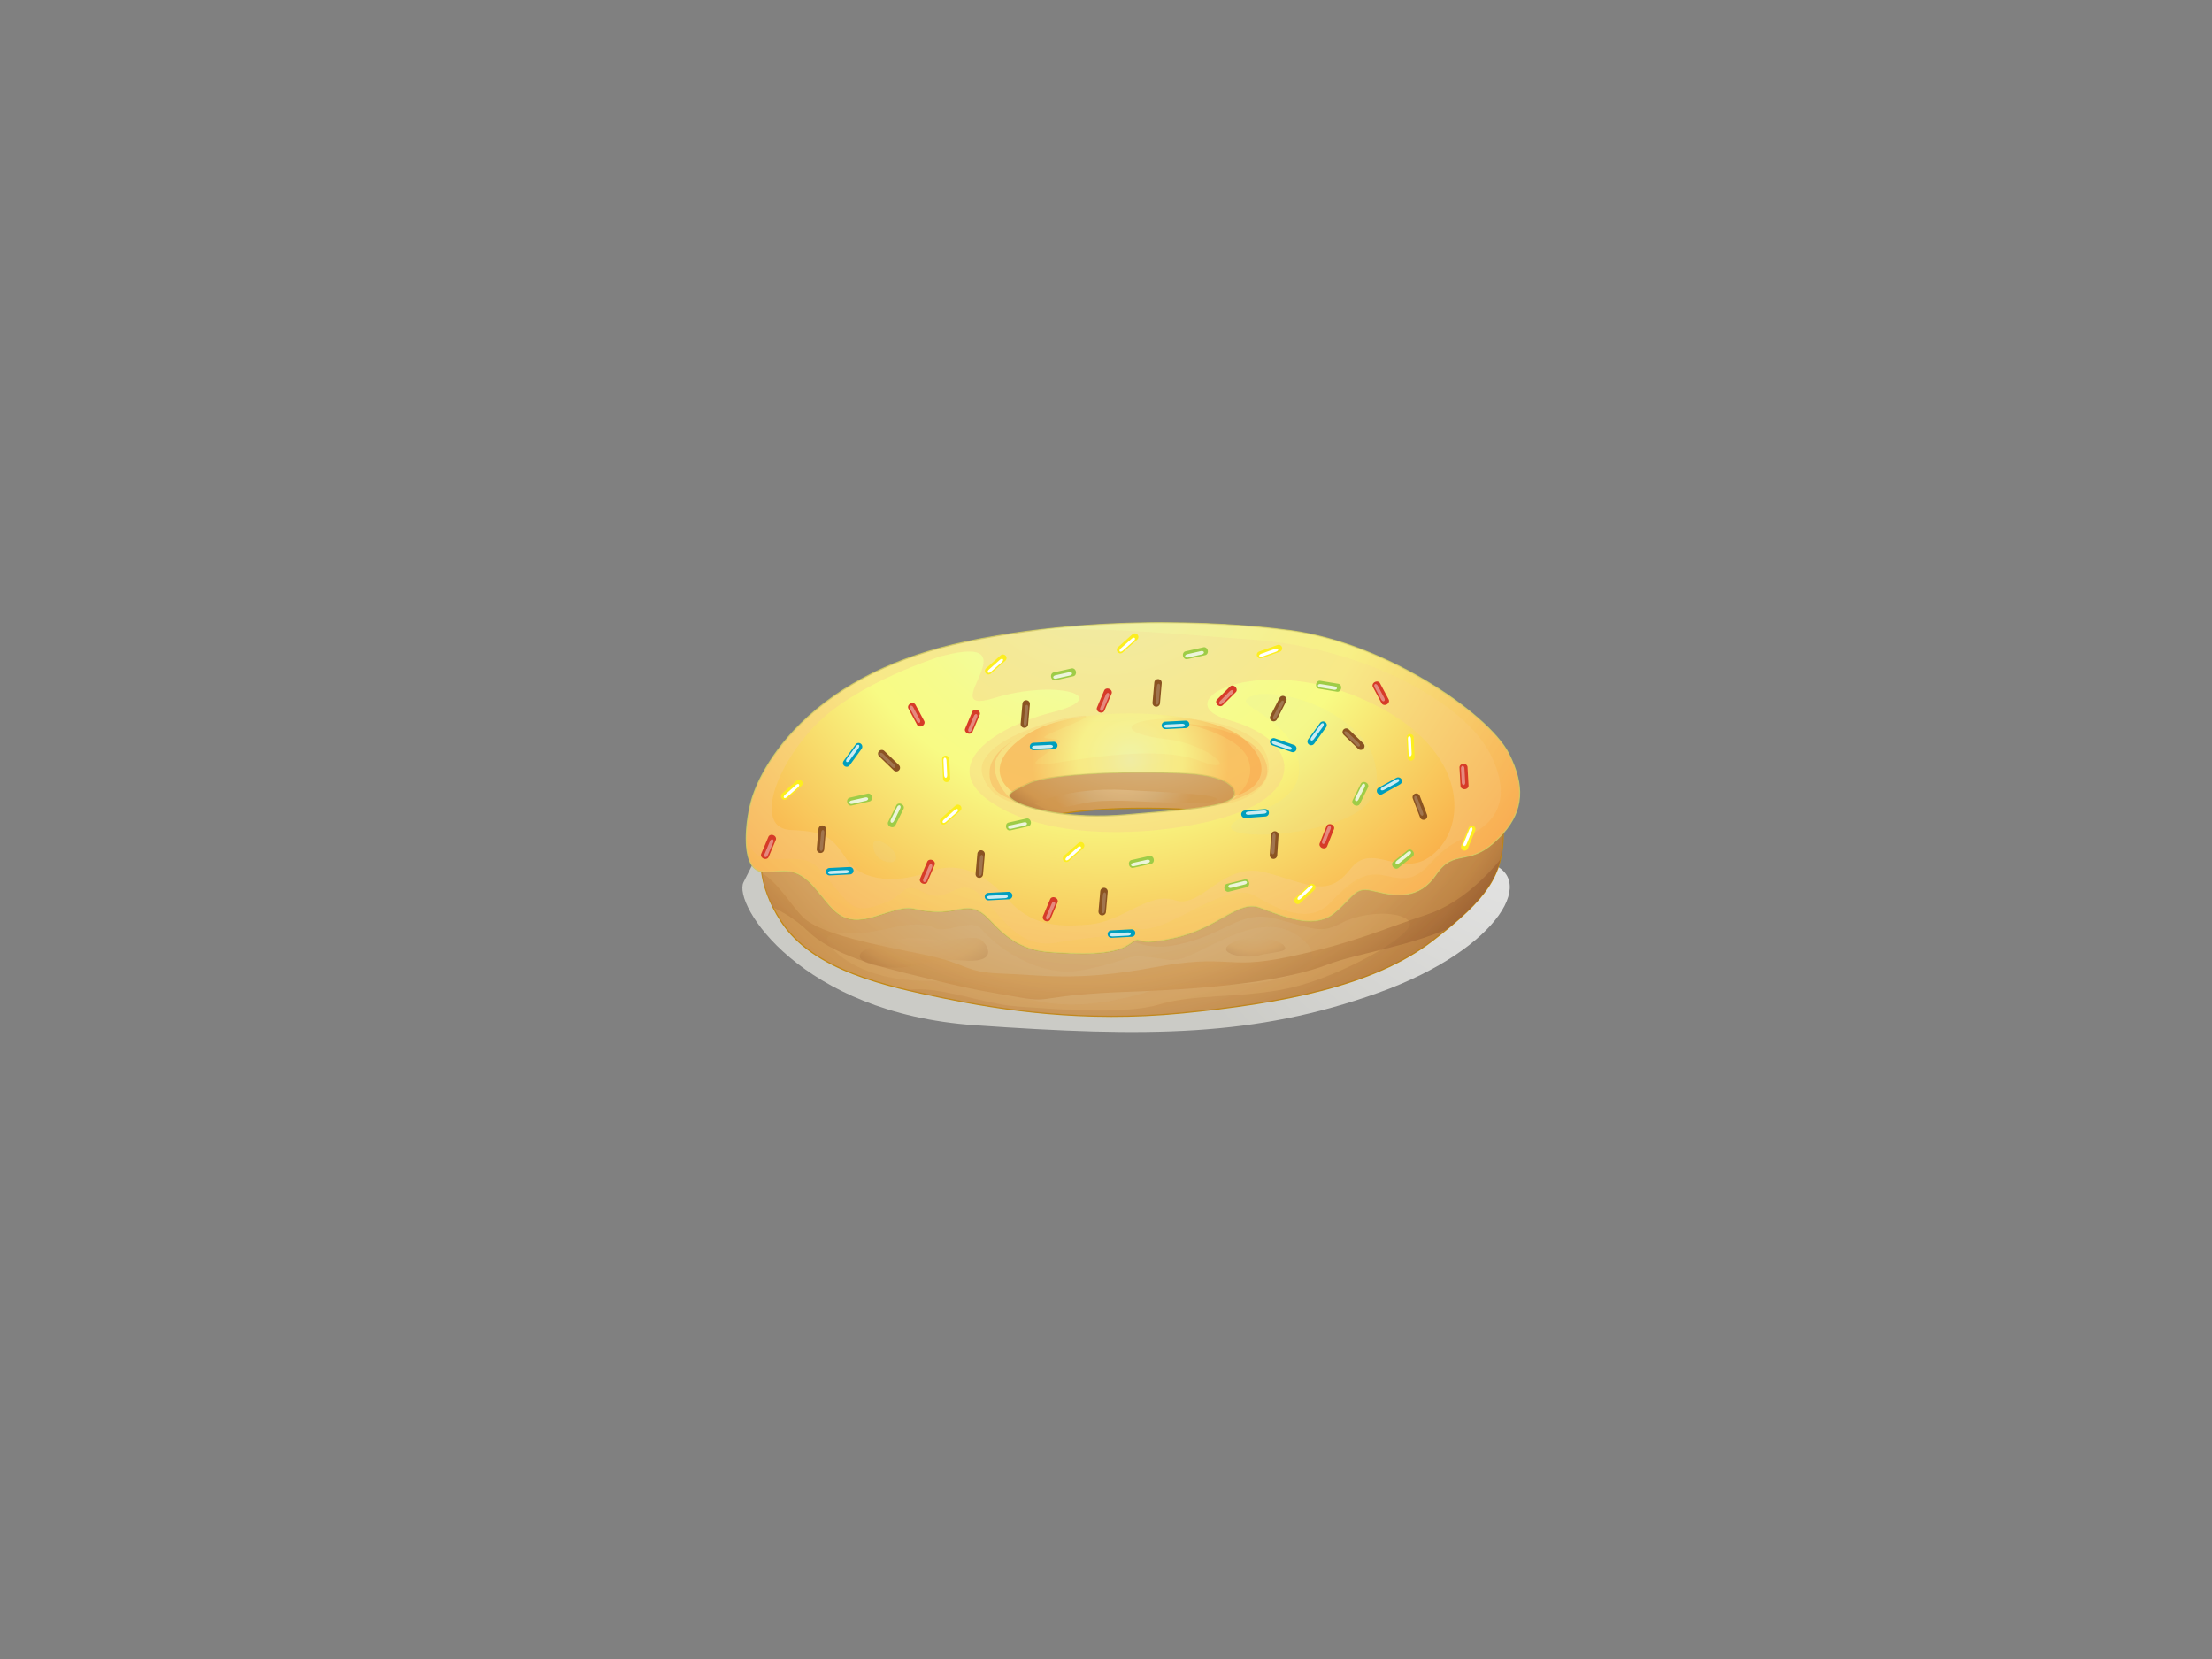 <?xml version="1.0" encoding="utf-8"?>
<!-- Generator: Adobe Illustrator 17.0.0, SVG Export Plug-In . SVG Version: 6.00 Build 0)  -->
<!DOCTYPE svg PUBLIC "-//W3C//DTD SVG 1.1//EN" "http://www.w3.org/Graphics/SVG/1.1/DTD/svg11.dtd">
<svg version="1.1" id="Layer_1" xmlns="http://www.w3.org/2000/svg" xmlns:xlink="http://www.w3.org/1999/xlink" x="0px" y="0px"
	 width="800px" height="600px" viewBox="0 0 800 600" enable-background="new 0 0 800 600" xml:space="preserve">
<rect x="0" y="0" width="800" height="600" fill="#808080" stroke="none"/>
<g>
	
		<radialGradient id="SVGID_1_" cx="558.927" cy="276.5" r="153.736" gradientTransform="matrix(0.999 -0.049 0.049 0.999 -11.604 23.211)" gradientUnits="userSpaceOnUse">
		<stop  offset="0.175" style="stop-color:#FFFFFF"/>
		<stop  offset="1" style="stop-color:#DDDDD7"/>
	</radialGradient>
	<path opacity="0.8" fill="url(#SVGID_1_)" d="M298.703,271.107c0,0-15.578,19.135-29.816,47.99
		c-3.922,7.951,20.7,47.273,83.567,51.682c62.867,4.407,101.373,4.255,146.003-11.716c44.629-15.972,58.827-43.104,38.504-47.287
		C516.641,307.593,368.598,355.545,298.703,271.107z"/>
	<g>
		
			<radialGradient id="SVGID_2_" cx="401.31" cy="230.351" r="103.214" gradientTransform="matrix(0.999 0.051 -0.051 0.999 23.657 -23.619)" gradientUnits="userSpaceOnUse">
			<stop  offset="0.122" style="stop-color:#F3CF9D"/>
			<stop  offset="0.436" style="stop-color:#D6B481"/>
			<stop  offset="0.7" style="stop-color:#D1974F"/>
			<stop  offset="0.976" style="stop-color:#622612"/>
		</radialGradient>
		<path fill="url(#SVGID_2_)" stroke="#C28A13" stroke-width="0.431" stroke-miterlimit="10" d="M365.369,306.303
			c0,0-1.268-8.974,19.879-12.212c21.147-3.236,62.488-2.286,76.517,4.463c14.029,6.749,11.051-16.682-26.086-22.594
			c-37.135-5.911-70.786,0.139-77.058,10.455C352.347,296.731,355.721,309.549,365.369,306.303z"/>
		
			<radialGradient id="SVGID_3_" cx="396.992" cy="278.148" r="40.453" gradientTransform="matrix(0.999 0.051 -0.051 0.999 23.657 -23.619)" gradientUnits="userSpaceOnUse">
			<stop  offset="0.122" style="stop-color:#F3CF9D"/>
			<stop  offset="0.436" style="stop-color:#D6B481"/>
			<stop  offset="0.7" style="stop-color:#D1974F"/>
		</radialGradient>
		<path opacity="0.6" fill="url(#SVGID_3_)" d="M374.214,290.655c0,0,12.089-5.995,32.442-4.961
			c20.356,1.035,35.55,1.807,33.155,3.697c-2.396,1.89-10.681,0.895-19.583,0.73c-8.901-0.167-20.053-1.308-27.896,0.308
			c-7.843,1.611-11.341,2.583-12.774,2.511C378.125,292.867,374.214,290.655,374.214,290.655z"/>
	</g>
	<g>
		
			<radialGradient id="SVGID_4_" cx="405.358" cy="227.202" r="221.182" gradientTransform="matrix(0.994 -0.114 0.114 0.994 -31.605 59.997)" gradientUnits="userSpaceOnUse">
			<stop  offset="0.122" style="stop-color:#F3CF9D"/>
			<stop  offset="0.436" style="stop-color:#D6B481"/>
			<stop  offset="0.7" style="stop-color:#D1974F"/>
			<stop  offset="0.976" style="stop-color:#622612"/>
		</radialGradient>
		<path fill="url(#SVGID_4_)" stroke="#C28A13" stroke-width="0.431" stroke-miterlimit="10" d="M519.379,316.255
			c-6.296,9.387-15.145,7.799-22.283,6.015c-7.138-1.784-6.797,1.211-14.288,7.701c-7.493,6.491-18.921,1.296-27.063-1.674
			c-8.14-2.97-14.763,7.322-31.253,10.941c-16.488,3.619-10.182-1.87-16.206,2.286c-6.026,4.156-18.677,3.436-28.284,2.801
			c-9.608-0.636-15.231-4.326-22.149-11.77c-6.918-7.444-10.66-2.248-20.266-2.884c-9.607-0.636-6.431-3.166-20.206,1.442
			c-13.773,4.609-15.89-2.516-23.332-10.767c-7.377-8.174-12.101-4.317-18.62-5.195c0.673,4.988,2.594,11.172,7.09,18.071
			c11.564,17.747,37.924,23.4,58.637,27.678c20.718,4.276,50.719,8.937,86.435,5.432c35.713-3.506,69.105-9.635,90.609-26.252
			c19.664-15.194,25.378-23.485,25.487-38.851c-1.051,1.206-2.226,2.388-3.52,3.546
			C530.732,313.223,525.671,306.867,519.379,316.255z"/>
		<g opacity="0.6">
			
				<radialGradient id="SVGID_5_" cx="402.487" cy="187.588" r="221.18" gradientTransform="matrix(0.994 -0.114 0.114 0.994 -31.605 59.997)" gradientUnits="userSpaceOnUse">
				<stop  offset="0.122" style="stop-color:#F3CF9D"/>
				<stop  offset="0.436" style="stop-color:#D6B481"/>
				<stop  offset="0.7" style="stop-color:#D1974F"/>
				<stop  offset="0.976" style="stop-color:#622612"/>
			</radialGradient>
			<path fill="url(#SVGID_5_)" d="M542.61,310.901c-3.667,4.413-13.517,15.586-26.626,19.899
				c-16.148,5.313-26.277,10.228-49.689,15.216c-23.41,4.987-21.245-1.327-49.25,3.897c-28.009,5.226-40.727,2.635-54.644,2.203
				c-13.918-0.431-11.962-3.544-28.235-6.885c-16.274-3.34-37.526-7.266-43.726-13.491c-4.224-4.238-8.738-12.19-14.93-16.044
				c0.549,3.638,1.76,7.879,4.129,12.553c3.211,1.417,7.648,3.858,12.846,8.747c10.684,10.046,31.649,14.005,45.038,17.386
				c13.387,3.382,20.747,4.563,31.944,6.462c11.197,1.898,6.242-1.003,39.331-2.186c33.092-1.185,56.447-4.143,71.676-9.929
				c10.02-3.807,28.07-6.283,42.853-12.715C534.926,326.521,540.487,319.591,542.61,310.901z"/>
		</g>
		
			<radialGradient id="SVGID_6_" cx="400.163" cy="203.075" r="222.531" gradientTransform="matrix(0.999 -0.049 0.049 0.999 -11.604 23.211)" gradientUnits="userSpaceOnUse">
			<stop  offset="0.122" style="stop-color:#F3CF9D"/>
			<stop  offset="0.436" style="stop-color:#D6B481"/>
			<stop  offset="0.7" style="stop-color:#D1974F"/>
			<stop  offset="0.976" style="stop-color:#622612"/>
		</radialGradient>
		<path opacity="0.2" fill="url(#SVGID_6_)" d="M540.168,304.776c-9.436,8.446-14.497,2.091-20.789,11.479
			c-6.296,9.387-15.145,7.799-22.283,6.015c-7.138-1.784-6.797,1.211-14.288,7.701c-7.493,6.491-18.921,1.296-27.063-1.674
			c-8.14-2.97-14.763,7.322-31.253,10.941c-16.488,3.619-10.182-1.87-16.206,2.286c-6.026,4.156-18.677,3.436-28.284,2.801
			c-9.608-0.636-15.231-4.326-22.149-11.77c-6.918-7.444-10.66-2.248-20.266-2.884c-9.607-0.636-6.431-3.166-20.206,1.442
			c-13.773,4.609-15.89-2.516-23.332-10.767c-7.377-8.174-12.101-4.317-18.62-5.195c0.673,4.988,2.594,11.172,7.09,18.071
			c11.564,17.747,37.924,23.4,58.637,27.678c20.718,4.276,50.719,8.937,86.435,5.432c35.713-3.506,69.105-9.635,90.609-26.252
			c19.664-15.194,25.378-23.485,25.487-38.851C542.638,302.437,541.463,303.618,540.168,304.776z M457.797,355.078
			c-15.873,2.682-25.113-2.33-40.694,2.919c-15.58,5.248-31.266,7.042-44.686,3.376c-13.42-3.666-18.123-6.885-35.717-6.607
			c-17.592,0.278-29.782-5.263-35.731-11.805c-5.947-6.543,4.042-5.086,9.493-5.42c5.451-0.334,14.162-2.487,14.162-2.487
			s8.743-1.864,13.347,0.498c4.604,2.363,13.429-3.847,17.12,0.642c3.692,4.49,19.427,18.292,37.484,14.494
			c18.059-3.799,14.373-5.689,23.762-4.45c9.387,1.238,8.09,2.542,22.018-4.54c13.925-7.081,24.094-9.11,32.391-2.258
			C479.04,346.293,473.671,352.396,457.797,355.078z"/>
		<g>
			<path fill="none" d="M372.416,361.373c13.421,3.666,29.107,1.872,44.686-3.376c15.581-5.249,24.821-0.237,40.694-2.919
				c15.874-2.683,21.243-8.785,12.947-15.638c-8.297-6.852-18.466-4.823-32.391,2.258c-13.928,7.082-12.631,5.778-22.018,4.54
				c-9.389-1.238-5.703,0.651-23.762,4.45c-18.058,3.798-33.792-10.004-37.484-14.494c-3.691-4.489-12.516,1.721-17.12-0.642
				c-4.604-2.362-13.347-0.498-13.347-0.498s-8.711,2.153-14.162,2.487c-5.451,0.334-15.44-1.123-9.493,5.42
				c5.949,6.542,18.14,12.083,35.731,11.805C354.293,354.488,358.996,357.707,372.416,361.373z"/>
			
				<radialGradient id="SVGID_7_" cx="403.509" cy="172.197" r="240.922" gradientTransform="matrix(0.994 -0.114 0.114 0.994 -31.605 59.997)" gradientUnits="userSpaceOnUse">
				<stop  offset="0.122" style="stop-color:#F3CF9D"/>
				<stop  offset="0.436" style="stop-color:#D6B481"/>
				<stop  offset="0.7" style="stop-color:#D1974F"/>
				<stop  offset="0.976" style="stop-color:#622612"/>
			</radialGradient>
			<path opacity="0.3" fill="url(#SVGID_7_)" d="M540.168,304.776c-9.436,8.446-14.497,2.091-20.789,11.479
				c-6.296,9.387-15.145,7.799-22.283,6.015c-7.138-1.784-6.797,1.211-14.288,7.701c-7.493,6.491-18.921,1.296-27.063-1.674
				c-8.14-2.97-14.763,7.322-31.253,10.941c-14.664,3.218-11.303-0.762-14.618,1.241c3.991,1.708,9.195,2.591,15.767,1.227
				c18.63-3.863,22.5-12.974,36.205-9.339c13.704,3.633,15.932,5.401,23.558,1.351c7.626-4.051,21.162-4.442,24.217-0.458
				c3.058,3.984-20.801,17.692-38.697,22.917c-17.893,5.224-38.092,2.91-51.488,7.043c-13.397,4.131-40.573,1.459-51.925,0.734
				c-11.264-0.719-28.07-7.628-39.412-5.901c4.471,1.063,8.881,1.984,13.059,2.848c20.718,4.276,50.719,8.937,86.435,5.432
				c35.713-3.506,69.105-9.635,90.609-26.252c19.664-15.194,25.378-23.485,25.487-38.851
				C542.638,302.437,541.463,303.618,540.168,304.776z"/>
		</g>
		
			<radialGradient id="SVGID_8_" cx="333.426" cy="299.084" r="42.302" gradientTransform="matrix(0.994 -0.114 0.114 0.994 -31.605 59.997)" gradientUnits="userSpaceOnUse">
			<stop  offset="0.122" style="stop-color:#F3CF9D"/>
			<stop  offset="0.436" style="stop-color:#D6B481"/>
			<stop  offset="0.7" style="stop-color:#D1974F"/>
			<stop  offset="0.976" style="stop-color:#622612"/>
		</radialGradient>
		<path opacity="0.2" fill="url(#SVGID_8_)" d="M334.971,339.65c0,0-5.712-1.947-18.79,2.438
			c-13.077,4.384,1.011,8.841,10.994,7.699c9.98-1.142,9.151-3.358,21.105-2.414c11.952,0.946,9.589-4.563,6.981-7.154
			C352.654,337.629,345.214,340.791,334.971,339.65z"/>
		
			<radialGradient id="SVGID_9_" cx="451.554" cy="320.031" r="24.685" gradientTransform="matrix(0.994 -0.114 0.114 0.994 -31.605 59.997)" gradientUnits="userSpaceOnUse">
			<stop  offset="0.122" style="stop-color:#F3CF9D"/>
			<stop  offset="0.436" style="stop-color:#D6B481"/>
			<stop  offset="0.7" style="stop-color:#D1974F"/>
			<stop  offset="0.976" style="stop-color:#622612"/>
		</radialGradient>
		<path opacity="0.2" fill="url(#SVGID_9_)" d="M463.744,341.397c0,0-7.751-4.606-16.868-0.961
			c-9.118,3.643,1.924,6.714,8.384,5.108C461.723,343.939,467.273,344.459,463.744,341.397z"/>
	</g>
	<path opacity="0.2" fill="#EBDDC3" d="M332.67,253.814c0,0,5.834-9.624-6.738-5.876c-12.573,3.749-36.716,27.602-37.286,37.779
		c-0.57,10.178,8.531,1.336,13.251,9.754c4.716,8.416,13.103,3.413,19.336-10.301C327.464,271.455,319.072,272.289,332.67,253.814z"
		/>
	<path opacity="0.1" fill="#DAD7C2" d="M381.386,321.053c0,0-14.642,0.808-4.798,6.039c9.843,5.23,20.069,1.172,22.057-1.655
		C400.633,322.608,388.45,319.667,381.386,321.053z"/>
	<g>
		<g>
			
				<radialGradient id="SVGID_10_" cx="402.371" cy="183.973" r="195.543" gradientTransform="matrix(0.999 -0.049 0.049 0.999 -11.604 23.211)" gradientUnits="userSpaceOnUse">
				<stop  offset="0" style="stop-color:#E5FFD3"/>
				<stop  offset="0.024" style="stop-color:#E6FFCE"/>
				<stop  offset="0.246" style="stop-color:#F0FDA6"/>
				<stop  offset="0.422" style="stop-color:#F6FB8D"/>
				<stop  offset="0.529" style="stop-color:#F8FB84"/>
				<stop  offset="1" style="stop-color:#F99736"/>
			</radialGradient>
			<path fill="url(#SVGID_10_)" d="M545.582,272.52c-7.274-14.336-45.876-41.127-81.835-44.817c0,0-55.945-7.905-114.346,4.406
				c-58.399,12.311-74.915,47.282-77.64,57.562c-2.725,10.278-3.125,24.481,3.488,25.458c0.06,0.011,0.119,0.016,0.18,0.023
				c6.52,0.878,11.243-2.979,18.62,5.195c7.442,8.251,9.559,15.376,23.332,10.767c13.775-4.608,10.599-2.078,20.206-1.442
				c9.605,0.636,13.348-4.561,20.266,2.884c6.918,7.443,12.541,11.134,22.149,11.77c9.607,0.636,22.258,1.355,28.284-2.801
				c6.024-4.156-0.282,1.333,16.206-2.286c16.49-3.619,23.113-13.911,31.253-10.941c8.142,2.97,19.569,8.165,27.063,1.674
				c7.491-6.49,7.15-9.485,14.288-7.701c7.139,1.784,15.987,3.372,22.283-6.015c6.292-9.388,11.353-3.032,20.789-11.479
				c1.295-1.158,2.47-2.34,3.52-3.546C550.294,293.638,551.856,284.89,545.582,272.52z M349.401,232.108
				c-58.399,12.311-74.915,47.282-77.64,57.562c-2.725,10.278-3.125,24.481,3.488,25.458L349.401,232.108z M446.549,287.022
				c-0.017,4.913-18.398,5.86-39.285,7.67c-20.884,1.81-35.51-2.296-39.829-4.693c-4.319-2.395-2.705-3.446,4.986-6.925
				c7.692-3.481,39.072-4.466,57.113-3.352C447.575,280.837,446.549,287.022,446.549,287.022z"/>
			<path fill="#C9C962" d="M395.296,344.949c-5.26,0.256-10.856-0.114-15.31-0.41c-10.058-0.664-15.79-4.844-22.291-11.837
				c-4.469-4.809-7.589-4.248-11.898-3.477c-2.301,0.413-4.907,0.882-8.223,0.661c-2.89-0.191-4.626-0.552-6.017-0.841
				c-3.19-0.664-4.511-0.936-14.106,2.273c-11.535,3.86-15.13-0.575-20.102-6.716c-1.071-1.322-2.178-2.69-3.46-4.111
				c-5.204-5.766-9.093-5.463-13.205-5.139c-1.672,0.132-3.402,0.268-5.283,0.014l-0.184-0.023c-0.017-0.003-0.033-0.005-0.05-0.009
				c-1.385-0.218-2.533-1.006-3.413-2.341c-1.251-1.902-1.87-4.751-2.03-7.989c-0.237-4.872,0.567-10.631,1.828-15.389
				c0.624-2.355,4.428-14.779,18.001-28.118c14.607-14.354,34.728-24.313,59.805-29.6c57.771-12.176,113.859-4.486,114.419-4.409
				c16.156,1.658,34.54,8.209,51.755,18.444c14.616,8.691,26.486,19.089,30.242,26.489l0,0c5.925,11.682,5.333,20.609-1.925,28.949
				c-1.044,1.199-2.233,2.399-3.537,3.565c-4.514,4.04-8.045,4.728-11.161,5.337c-3.397,0.662-6.331,1.234-9.596,6.103
				c-6.215,9.268-14.879,8.009-22.512,6.103c-5.104-1.277-6.287-0.058-9.449,3.2c-1.173,1.207-2.629,2.708-4.645,4.454
				c-6.925,6.002-16.975,2.228-25.047-0.803c-0.765-0.287-1.512-0.568-2.23-0.831c-4.271-1.558-8.074,0.592-13.346,3.566
				c-4.5,2.538-10.099,5.695-17.787,7.384c-9.148,2.008-11.32,1.233-12.488,0.815c-0.852-0.303-1.026-0.366-3.644,1.438
				C405.312,343.837,400.468,344.696,395.296,344.949L395.296,344.949z M349.437,328.291c2.772-0.136,5.323,0.621,8.574,4.118
				c6.58,7.08,12.036,11.041,22.004,11.701c8.774,0.579,22.028,1.458,28.147-2.763c2.703-1.863,3.013-1.85,4.032-1.488
				c1.127,0.4,3.228,1.149,12.251-0.831c7.625-1.674,13.193-4.814,17.668-7.339c5.168-2.914,9.251-5.221,13.706-3.594
				c0.72,0.262,1.467,0.543,2.233,0.831c7.966,2.99,17.88,6.713,24.612,0.881c2.002-1.734,3.453-3.229,4.619-4.429
				c3.195-3.293,4.522-4.652,9.863-3.318c7.489,1.873,15.988,3.113,22.051-5.926c3.362-5.016,6.378-5.604,9.869-6.283
				c3.062-0.598,6.531-1.275,10.957-5.235c1.29-1.155,2.467-2.342,3.5-3.526c7.123-8.19,7.7-16.971,1.865-28.474l0,0
				c-6.83-13.458-45.102-40.948-81.665-44.699c-0.568-0.08-56.587-7.759-114.278,4.402c-24.996,5.27-45.045,15.19-59.593,29.487
				c-13.492,13.259-17.266,25.584-17.884,27.919c-1.255,4.728-2.058,10.443-1.824,15.256c0.153,3.161,0.754,5.932,1.969,7.775
				c0.82,1.245,1.885,1.972,3.165,2.16l0.107,0.015c1.906,0.256,3.611,0.122,5.264-0.008c4.223-0.328,8.213-0.644,13.558,5.281
				c1.29,1.429,2.4,2.8,3.476,4.127c5.044,6.23,8.378,10.347,19.63,6.58c9.709-3.248,11.061-2.967,14.329-2.287
				c1.381,0.287,3.098,0.644,5.957,0.834c3.268,0.217,5.844-0.247,8.119-0.654C347.045,328.565,348.262,328.348,349.437,328.291
				L349.437,328.291z M402.594,295.224c-19.6,0.956-31.973-3.21-35.264-5.037c-1.779-0.987-2.494-1.707-2.463-2.489
				c0.056-1.327,2.433-2.545,7.467-4.82c7.791-3.525,39.583-4.461,57.212-3.371c10.688,0.661,14.769,3.107,16.307,5.042
				c1.02,1.278,0.933,2.329,0.912,2.488c-0.047,4.576-14.56,5.785-32.927,7.315c-2.145,0.18-4.336,0.361-6.556,0.555
				C405.678,295.045,404.113,295.149,402.594,295.224L402.594,295.224z M397.091,279.894c-10.997,0.537-20.74,1.637-24.58,3.375
				c-4.326,1.957-7.167,3.324-7.211,4.447c-0.025,0.577,0.668,1.223,2.238,2.094c4.887,2.711,19.99,6.378,39.707,4.666
				c2.22-0.192,4.411-0.375,6.558-0.554c17.449-1.453,32.518-2.71,32.531-6.902l0.002-0.035c0.001-0.008,0.138-0.982-0.838-2.194
				c-1.497-1.857-5.485-4.207-15.977-4.856C420.667,279.389,408.235,279.35,397.091,279.894L397.091,279.894z"/>
		</g>
		<path opacity="0.4" fill="#F9CD8D" d="M545.582,272.52c-7.274-14.336-45.876-41.127-81.835-44.817c0,0-55.945-7.905-114.346,4.406
			c-58.399,12.311-74.915,47.282-77.64,57.562c-2.725,10.278-3.125,24.481,3.488,25.458c0.06,0.011,0.119,0.016,0.18,0.023
			c6.52,0.878,11.243-2.979,18.62,5.195c7.442,8.251,9.559,15.376,23.332,10.767c13.775-4.608,10.599-2.078,20.206-1.442
			c9.605,0.636,13.348-4.561,20.266,2.884c6.918,7.443,12.541,11.134,22.149,11.77c9.607,0.636,22.258,1.355,28.284-2.801
			c6.024-4.156-0.282,1.333,16.206-2.286c16.49-3.619,23.113-13.911,31.253-10.941c8.142,2.97,19.569,8.165,27.063,1.674
			c7.491-6.49,7.15-9.485,14.288-7.701c7.139,1.784,15.987,3.372,22.283-6.015c6.292-9.388,11.353-3.032,20.789-11.479
			c1.295-1.158,2.47-2.34,3.52-3.546C550.294,293.638,551.856,284.89,545.582,272.52z M519.177,308.188
			c-12.009,11.198-22.489-4.652-30.793,6.121c-8.303,10.774-15.293,5.216-30.775,1.207c-15.484-4.008-23.036,13.324-32.652,10.09
			c-9.616-3.234-18.488,7.604-31.071,8.754c-12.579,1.148-21.397-0.155-29.351-9.068c-7.954-8.914-17.227-14.21-28.31-10.055
			c-11.082,4.158-24.396,3.945-29.969-4.373c-5.574-8.319-7.514-10.121-20.29-10.682c-12.778-0.561-6.506-21.505,8.439-37.372
			c14.944-15.865,45.916-25.473,45.916-25.473c34.777-9.178-3.542,22.074,19.069,15.155c22.61-6.919,43.839-0.679,21.383,5.066
			c-22.46,5.746-44.411,20.968-18.243,35.023c26.165,14.056,73.442,8.072,90.881-1.145c17.438-9.216,14.251-24.455-9.039-31.037
			c-23.289-6.583,9.94-24.251,47.938-7.794C530.307,269.065,531.188,296.991,519.177,308.188z M429.534,279.722
			c18.041,1.115,17.015,7.3,17.015,7.3c-0.017,4.913-18.398,5.86-39.285,7.67c-20.884,1.81-35.51-2.296-39.829-4.693
			c-4.319-2.395-2.705-3.446,4.986-6.925C380.113,279.592,411.493,278.607,429.534,279.722z"/>
		<path opacity="0.1" fill="#CADEC3" d="M455.723,251.012c0,0-8.238,1.23-3.854,4.197c7.486,5.066,15.694,10.046,17.69,19.66
			c2.161,10.4-6.341,15.884-15.031,18.752c-21.44,7.074-2.217,10.943,20.052,6.086c22.272-4.858,25.604-13.617,22.237-25.368
			C493.451,262.589,473.251,250.165,455.723,251.012z"/>
		<g>
			
				<radialGradient id="SVGID_11_" cx="404.209" cy="167.783" r="208.687" gradientTransform="matrix(0.994 -0.114 0.114 0.994 -31.605 59.997)" gradientUnits="userSpaceOnUse">
				<stop  offset="0" style="stop-color:#E5FFD3"/>
				<stop  offset="0.024" style="stop-color:#E6FFCE"/>
				<stop  offset="0.246" style="stop-color:#F0FDA6"/>
				<stop  offset="0.422" style="stop-color:#F6FB8D"/>
				<stop  offset="0.529" style="stop-color:#F8FB84"/>
				<stop  offset="1" style="stop-color:#F99736"/>
			</radialGradient>
			<path opacity="0.4" fill="url(#SVGID_11_)" d="M545.582,272.52c-7.274-14.336-45.876-41.127-81.835-44.817
				c0,0-41.798-5.904-90.847,0.445c26.779-1.699,52.249,1.185,80.286,3.219c40.206,2.915,76.566,22.739,85.945,41.602
				c9.379,18.863-1.628,26.189-7.927,29.22c-6.299,3.032-8.734,4.467-14.138,10.285c-5.402,5.817-8.571,5.893-16.281,4.174
				c-7.708-1.72-12.704,2.606-19.938,10.081c-7.235,7.472-18.506,2.403-26.891-2.705c-8.385-5.109-25.114,7.782-35.152,10.953
				c-10.039,3.17-6.315-2.167-12.581,1.15c-6.265,3.316-9.852,2.281-23.729,4.734c-13.874,2.453-19.458-8.465-27.633-16.775
				c-8.173-8.313-11.464,3.333-20.354-1.141c-8.891-4.474-5.737,0.367-14.889,3.726c-9.15,3.357-10.96,2.697-18.374-6.567
				c-7.418-9.264-7.481-9.835-21.303-9.411c-7.203,0.222-9.474-4.519-10.002-9.107c-0.27,6.927,1.095,12.921,5.31,13.543
				c0.06,0.011,0.119,0.016,0.18,0.023c6.52,0.878,11.243-2.979,18.62,5.195c7.442,8.251,9.559,15.376,23.332,10.767
				c13.775-4.608,10.599-2.078,20.206-1.442c9.605,0.636,13.348-4.561,20.266,2.884c6.918,7.443,12.541,11.134,22.149,11.77
				c9.607,0.636,22.258,1.355,28.284-2.801c6.024-4.156-0.282,1.333,16.206-2.286c16.49-3.619,23.113-13.911,31.253-10.941
				c8.142,2.97,19.569,8.165,27.063,1.674c7.491-6.49,7.15-9.485,14.288-7.701c7.139,1.784,15.987,3.372,22.283-6.015
				c6.292-9.388,11.353-3.032,20.789-11.479c1.295-1.158,2.47-2.34,3.52-3.546C550.294,293.638,551.856,284.89,545.582,272.52z"/>
		</g>
		<g opacity="0.4">
			<path opacity="0.4" fill="#F8AE5C" d="M387.341,259.409c-10.773,1.81-35.537,10.13-31.983,20.992
				c2.585,7.905,9.68,9.783,13.355,10.221c-0.491-0.215-0.924-0.425-1.278-0.623c-0.328-0.182-0.624-0.356-0.885-0.524
				c-3.154-2.045-1.236-3.186,5.871-6.401c7.692-3.481,39.072-4.466,57.113-3.352c18.041,1.115,17.015,7.3,17.015,7.3
				c-0.006,2.171-3.607,3.568-9.424,4.607c17.686-1.305,24.379-9.729,20.791-18.909c-3.677-9.402-21.792-13.688-37.291-12.784
				c-15.498,0.906-15.261,5.501,1.136,7.383c16.394,1.882,27.272,13.639,12.165,7.855c-15.107-5.786-42.544-0.625-53.063,0.865
				c-10.522,1.493-6.438-0.707,0.772-5.866c7.213-5.159-11.098-1.043-0.619-5.419C391.496,260.377,398.111,257.599,387.341,259.409z
				"/>
		</g>
		<path opacity="0.4" fill="#F8AE5C" d="M367.435,289.999c-3.397-1.922-10.353-3.054-9.492-11.627
			c1.015-10.084,21.676-16.996,21.676-16.996s-22.312,7.189-19.748,17.751C361.919,287.56,367.435,289.999,367.435,289.999z"/>
		<path opacity="0.4" fill="#F8AE5C" d="M421.337,293.949c11.057-1.842,40.278-4.027,36.717-17.488
			c-3.563-13.462-29.719-14.806-29.719-14.806s19.484,3.949,22.971,12.651c3.963,9.892-7.282,15.892-7.282,15.892L421.337,293.949z"
			/>
		<g>
			
				<radialGradient id="SVGID_12_" cx="412.854" cy="263.423" r="35.534" gradientTransform="matrix(0.994 -0.114 0.114 0.994 -31.605 59.997)" gradientUnits="userSpaceOnUse">
				<stop  offset="0" style="stop-color:#E5FFD3"/>
				<stop  offset="0.024" style="stop-color:#E6FFCE"/>
				<stop  offset="0.246" style="stop-color:#F0FDA6"/>
				<stop  offset="0.422" style="stop-color:#F6FB8D"/>
				<stop  offset="0.529" style="stop-color:#F8FB84"/>
				<stop  offset="1" style="stop-color:#F99736"/>
			</radialGradient>
			<path opacity="0.4" fill="url(#SVGID_12_)" d="M429.534,279.722c18.041,1.115,17.015,7.3,17.015,7.3
				c-0.001,0.381-0.126,0.733-0.339,1.07c11.538-3.409,13.62-12.094,3.636-20.878c-12.207-10.738-61.096-13.167-78.813-1.318
				c-17.713,11.849-5.197,20.242-5.197,20.242l0.486,0.027c1.183-0.821,3.211-1.785,6.099-3.091
				C380.113,279.592,411.493,278.607,429.534,279.722z"/>
		</g>
	</g>
	<path opacity="0.1" fill="#DAD7C2" d="M321.917,306.327c0,0-7.152-5.684-5.99,0.685
		C317.089,313.38,328.835,313.772,321.917,306.327z"/>
	<g>
		<g>
			<path fill="#009EBD" d="M475.286,268.971c-0.439,0.602-1.282,0.735-1.884,0.296l0,0c-0.604-0.437-0.737-1.28-0.298-1.885
				l4.31-5.919c0.436-0.603,1.279-0.736,1.882-0.297l0,0c0.604,0.438,0.736,1.281,0.298,1.884L475.286,268.971z"/>
			<path opacity="0.8" fill="#FFFFFF" d="M475.202,267.285c-0.333,0.457-0.813,0.676-1.071,0.488l0,0
				c-0.258-0.188-0.199-0.711,0.136-1.169l3.272-4.498c0.333-0.458,0.813-0.676,1.071-0.488l0,0c0.259,0.188,0.197,0.71-0.135,1.168
				L475.202,267.285z"/>
		</g>
		<g>
			<path fill="#8A5322" d="M493.091,268.895c0.535,0.518,0.551,1.372,0.032,1.907l0,0c-0.518,0.537-1.371,0.552-1.907,0.034
				l-5.268-5.085c-0.535-0.517-0.552-1.371-0.032-1.906l0,0c0.517-0.536,1.369-0.552,1.905-0.035L493.091,268.895z"/>
			<path opacity="0.2" fill="#FFFFFF" d="M491.409,268.745c0.407,0.393,0.559,0.898,0.335,1.127l0,0
				c-0.221,0.23-0.73,0.099-1.137-0.295l-4.004-3.863c-0.406-0.394-0.557-0.898-0.336-1.128l0,0
				c0.222-0.229,0.731-0.097,1.141,0.297L491.409,268.745z"/>
		</g>
		<g>
			<path fill="#FCEE1F" d="M511.609,273.71c0.036,0.711-0.515,1.316-1.226,1.349l0,0c-0.713,0.033-1.315-0.518-1.349-1.229
				l-0.325-6.996c-0.032-0.711,0.518-1.315,1.229-1.348l0,0c0.713-0.032,1.315,0.517,1.35,1.229L511.609,273.71z"/>
			<path fill="#FFFFFF" d="M510.542,272.502c0.023,0.542-0.204,0.991-0.508,1.005l0,0c-0.303,0.014-0.572-0.413-0.599-0.953
				l-0.246-5.314c-0.023-0.542,0.202-0.991,0.508-1.005l0,0c0.305-0.014,0.572,0.412,0.599,0.955L510.542,272.502z"/>
		</g>
		<g>
			<path fill="#D63B28" d="M502.243,252.983c0.319,0.604,0.01,1.398-0.7,1.778l0,0c-0.71,0.38-1.544,0.199-1.865-0.403l-3.169-5.914
				c-0.319-0.603-0.008-1.398,0.7-1.778l0,0c0.71-0.381,1.544-0.199,1.865,0.403L502.243,252.983z"/>
			<path opacity="0.4" fill="#FFFFFF" d="M500.667,252.463c0.244,0.456,0.196,0.959-0.105,1.124l0,0
				c-0.305,0.163-0.752-0.077-0.996-0.534l-2.404-4.492c-0.246-0.458-0.199-0.96,0.105-1.124l0,0
				c0.305-0.163,0.747,0.076,0.992,0.533L500.667,252.463z"/>
		</g>
		<g>
			<path fill="#9ECC47" d="M491.796,290.751c-0.303,0.611-1.128,0.821-1.85,0.464l0,0c-0.722-0.356-1.06-1.141-0.757-1.753
				l2.97-6.014c0.303-0.612,1.132-0.821,1.853-0.464l0,0c0.721,0.355,1.06,1.139,0.757,1.752L491.796,290.751z"/>
			<path opacity="0.8" fill="#FFFFFF" d="M491.307,289.165c-0.23,0.464-0.666,0.719-0.975,0.567l0,0
				c-0.31-0.153-0.373-0.654-0.145-1.12l2.259-4.569c0.228-0.465,0.666-0.718,0.974-0.566l0,0c0.31,0.153,0.374,0.653,0.145,1.118
				L491.307,289.165z"/>
		</g>
	</g>
	<g>
		<g>
			<path fill="#009EBD" d="M307.299,276.765c-0.439,0.602-1.282,0.735-1.884,0.296l0,0c-0.603-0.438-0.735-1.281-0.298-1.886
				l4.309-5.919c0.438-0.603,1.282-0.736,1.884-0.297l0,0c0.603,0.438,0.735,1.282,0.298,1.884L307.299,276.765z"/>
			<path opacity="0.8" fill="#FFFFFF" d="M307.215,275.079c-0.334,0.457-0.813,0.676-1.07,0.489l0,0
				c-0.257-0.189-0.198-0.711,0.135-1.169l3.273-4.497c0.333-0.46,0.813-0.676,1.069-0.49l0,0c0.259,0.189,0.198,0.712-0.135,1.169
				L307.215,275.079z"/>
		</g>
		<g>
			<path fill="#8A5322" d="M325.103,276.69c0.537,0.517,0.551,1.371,0.034,1.906l0,0c-0.519,0.537-1.371,0.553-1.909,0.035
				l-5.268-5.086c-0.535-0.516-0.551-1.371-0.032-1.906l0,0c0.515-0.536,1.369-0.553,1.905-0.035L325.103,276.69z"/>
			<path opacity="0.2" fill="#FFFFFF" d="M323.422,276.54c0.407,0.392,0.559,0.898,0.336,1.127l0,0
				c-0.222,0.229-0.731,0.098-1.139-0.296l-4.003-3.862c-0.407-0.394-0.557-0.898-0.334-1.129l0,0
				c0.222-0.229,0.729-0.097,1.139,0.297L323.422,276.54z"/>
		</g>
		<g>
			<path fill="#FCEE1F" d="M343.626,281.505c0.032,0.711-0.519,1.315-1.23,1.349l0,0c-0.712,0.032-1.315-0.518-1.348-1.23
				l-0.326-6.996c-0.032-0.711,0.517-1.314,1.229-1.347l0,0c0.713-0.033,1.315,0.517,1.351,1.228L343.626,281.505z"/>
			<path fill="#FFFFFF" d="M342.555,280.295c0.025,0.542-0.202,0.991-0.505,1.006l0,0c-0.306,0.014-0.575-0.414-0.601-0.954
				l-0.245-5.315c-0.025-0.54,0.201-0.99,0.506-1.005l0,0c0.307-0.013,0.573,0.412,0.599,0.955L342.555,280.295z"/>
		</g>
		<g>
			<path fill="#D63B28" d="M334.256,260.778c0.321,0.604,0.01,1.398-0.698,1.777l0,0c-0.71,0.379-1.544,0.199-1.867-0.403
				l-3.167-5.914c-0.323-0.603-0.01-1.398,0.699-1.778l0,0c0.709-0.38,1.543-0.199,1.865,0.403L334.256,260.778z"/>
			<path opacity="0.4" fill="#FFFFFF" d="M332.68,260.256c0.245,0.457,0.198,0.959-0.104,1.124l0,0
				c-0.305,0.162-0.75-0.077-0.994-0.534l-2.407-4.492c-0.245-0.459-0.198-0.96,0.106-1.123l0,0
				c0.305-0.163,0.748,0.076,0.992,0.533L332.68,260.256z"/>
		</g>
		<g>
			<path fill="#9ECC47" d="M323.81,298.545c-0.305,0.61-1.131,0.82-1.851,0.463l0,0c-0.722-0.355-1.061-1.14-0.759-1.753
				l2.972-6.013c0.303-0.614,1.132-0.821,1.854-0.465l0,0c0.722,0.355,1.059,1.139,0.756,1.753L323.81,298.545z"/>
			<path opacity="0.8" fill="#FFFFFF" d="M323.319,296.959c-0.23,0.464-0.666,0.718-0.975,0.566l0,0
				c-0.31-0.152-0.373-0.654-0.143-1.118l2.257-4.57c0.228-0.464,0.666-0.718,0.976-0.565l0,0c0.308,0.153,0.372,0.653,0.143,1.117
				L323.319,296.959z"/>
		</g>
	</g>
	<g>
		<g>
			<path fill="#009EBD" d="M450.367,295.829c-0.743,0.054-1.389-0.505-1.443-1.249l0,0c-0.054-0.741,0.505-1.387,1.248-1.443
				l7.304-0.533c0.741-0.054,1.388,0.505,1.441,1.249l0,0c0.056,0.742-0.503,1.387-1.246,1.443L450.367,295.829z"/>
			<path opacity="0.8" fill="#FFFFFF" d="M451.601,294.675c-0.565,0.042-1.041-0.183-1.064-0.501l0,0
				c-0.021-0.318,0.414-0.609,0.979-0.65l5.549-0.406c0.564-0.04,1.041,0.184,1.063,0.502l0,0c0.023,0.319-0.415,0.609-0.98,0.652
				L451.601,294.675z"/>
		</g>
		<g>
			<path fill="#8A5322" d="M461.921,309.376c-0.051,0.744-0.693,1.306-1.435,1.257l0,0c-0.743-0.049-1.307-0.69-1.258-1.435
				l0.482-7.307c0.049-0.743,0.69-1.307,1.435-1.256l0,0c0.742,0.047,1.306,0.689,1.258,1.433L461.921,309.376z"/>
			<path opacity="0.2" fill="#FFFFFF" d="M460.948,307.996c-0.035,0.564-0.324,1.006-0.643,0.984l0,0
				c-0.318-0.021-0.545-0.495-0.51-1.062l0.366-5.55c0.039-0.564,0.327-1.005,0.645-0.985l0,0c0.319,0.022,0.545,0.496,0.51,1.061
				L460.948,307.996z"/>
		</g>
		<g>
			<path fill="#FCEE1F" d="M470.201,326.629c-0.521,0.484-1.339,0.455-1.823-0.068l0,0c-0.482-0.522-0.452-1.338,0.069-1.824
				l5.133-4.763c0.522-0.484,1.339-0.454,1.822,0.068l0,0c0.485,0.522,0.455,1.338-0.066,1.823L470.201,326.629z"/>
			<path fill="#FFFFFF" d="M470.434,325.031c-0.398,0.368-0.885,0.485-1.094,0.262l0,0c-0.208-0.224-0.056-0.703,0.34-1.072
				l3.9-3.618c0.397-0.369,0.887-0.486,1.094-0.264l0,0c0.208,0.225,0.057,0.704-0.342,1.073L470.434,325.031z"/>
		</g>
		<g>
			<path fill="#D63B28" d="M479.98,306.092c-0.254,0.634-1.062,0.91-1.809,0.613l0,0c-0.748-0.296-1.146-1.052-0.897-1.686
				l2.472-6.235c0.253-0.635,1.06-0.91,1.809-0.614l0,0c0.747,0.296,1.148,1.05,0.896,1.686L479.98,306.092z"/>
			<path opacity="0.4" fill="#FFFFFF" d="M479.361,304.551c-0.191,0.483-0.605,0.772-0.925,0.647l0,0
				c-0.321-0.129-0.428-0.623-0.235-1.105l1.878-4.737c0.19-0.484,0.605-0.771,0.926-0.645l0,0c0.321,0.128,0.424,0.62,0.233,1.103
				L479.361,304.551z"/>
		</g>
		<g>
			<path fill="#9ECC47" d="M444.396,322.499c-0.663,0.164-1.357-0.333-1.551-1.113l0,0c-0.195-0.782,0.19-1.545,0.85-1.71
				l6.513-1.615c0.662-0.163,1.356,0.334,1.549,1.115l0,0c0.195,0.78-0.186,1.544-0.85,1.709L444.396,322.499z"/>
			<path opacity="0.8" fill="#FFFFFF" d="M445.289,321.101c-0.503,0.124-0.977-0.044-1.063-0.377l0,0
				c-0.082-0.337,0.259-0.708,0.762-0.834l4.948-1.225c0.503-0.127,0.978,0.043,1.06,0.378l0,0c0.084,0.335-0.257,0.706-0.758,0.83
				L445.289,321.101z"/>
		</g>
	</g>
	<g>
		<g>
			<path fill="#009EBD" d="M468.008,269.422c0.701,0.246,1.075,1.013,0.829,1.716l0,0c-0.245,0.705-1.014,1.077-1.717,0.832
				l-6.917-2.405c-0.703-0.245-1.074-1.014-0.83-1.717l0,0c0.245-0.704,1.012-1.076,1.717-0.832L468.008,269.422z"/>
			<path opacity="0.8" fill="#FFFFFF" d="M466.418,269.992c0.535,0.186,0.882,0.58,0.777,0.882l0,0
				c-0.105,0.301-0.622,0.396-1.158,0.209l-5.253-1.826c-0.535-0.186-0.884-0.582-0.777-0.883l0,0
				c0.104-0.303,0.622-0.393,1.155-0.208L466.418,269.992z"/>
		</g>
		<g>
			<path fill="#8A5322" d="M462.769,252.405c0.34-0.664,1.152-0.925,1.816-0.586l0,0c0.663,0.34,0.927,1.152,0.587,1.816
				l-3.34,6.517c-0.338,0.663-1.152,0.925-1.816,0.585l0,0c-0.661-0.338-0.926-1.152-0.586-1.815L462.769,252.405z"/>
			<path opacity="0.2" fill="#FFFFFF" d="M463.113,254.058c0.258-0.504,0.698-0.795,0.982-0.648l0,0
				c0.284,0.145,0.306,0.67,0.047,1.175l-2.534,4.951c-0.261,0.505-0.698,0.794-0.982,0.649l0,0
				c-0.286-0.147-0.307-0.672-0.047-1.177L463.113,254.058z"/>
		</g>
		<g>
			<path fill="#FCEE1F" d="M462.005,233.284c0.673-0.241,1.408,0.111,1.646,0.784l0,0c0.239,0.671-0.112,1.409-0.785,1.647
				l-6.602,2.34c-0.67,0.237-1.406-0.114-1.646-0.786l0,0c-0.237-0.672,0.114-1.41,0.785-1.648L462.005,233.284z"/>
			<path fill="#FFFFFF" d="M461.157,234.657c0.512-0.179,1.008-0.093,1.11,0.194l0,0c0.101,0.289-0.228,0.668-0.738,0.849
				l-5.015,1.778c-0.513,0.18-1.006,0.095-1.108-0.193l0,0c-0.103-0.289,0.228-0.668,0.738-0.85L461.157,234.657z"/>
		</g>
		<g>
			<path fill="#D63B28" d="M444.889,248.262c0.483-0.482,1.334-0.415,1.901,0.153l0,0c0.57,0.569,0.638,1.419,0.158,1.904
				l-4.742,4.745c-0.484,0.484-1.335,0.416-1.903-0.153l0,0c-0.57-0.568-0.64-1.418-0.155-1.902L444.889,248.262z"/>
			<path opacity="0.4" fill="#FFFFFF" d="M444.846,249.921c0.365-0.367,0.861-0.468,1.105-0.226l0,0
				c0.244,0.244,0.144,0.74-0.222,1.107l-3.601,3.605c-0.366,0.368-0.86,0.468-1.107,0.224l0,0
				c-0.242-0.244-0.143-0.737,0.224-1.104L444.846,249.921z"/>
		</g>
		<g>
			<path fill="#9ECC47" d="M484.059,247.302c0.675,0.114,1.115,0.844,0.982,1.638l0,0c-0.131,0.792-0.785,1.344-1.458,1.233
				l-6.617-1.1c-0.674-0.111-1.113-0.843-0.981-1.636l0,0c0.131-0.794,0.783-1.344,1.458-1.233L484.059,247.302z"/>
			<path opacity="0.8" fill="#FFFFFF" d="M482.685,248.233c0.512,0.085,0.88,0.428,0.826,0.767l0,0
				c-0.058,0.341-0.518,0.548-1.029,0.462l-5.027-0.835c-0.513-0.085-0.882-0.429-0.826-0.768l0,0
				c0.059-0.342,0.519-0.548,1.029-0.461L482.685,248.233z"/>
		</g>
	</g>
	<g>
		<g>
			<path fill="#009EBD" d="M381.033,268.266c0.743-0.038,1.377,0.535,1.416,1.278l0,0c0.035,0.744-0.535,1.379-1.28,1.416
				l-7.313,0.372c-0.743,0.039-1.377-0.535-1.416-1.278l0,0c-0.037-0.743,0.535-1.377,1.28-1.416L381.033,268.266z"/>
			<path opacity="0.8" fill="#FFFFFF" d="M379.773,269.39c0.566-0.027,1.037,0.208,1.053,0.526l0,0
				c0.017,0.318-0.429,0.601-0.994,0.63l-5.556,0.283c-0.564,0.028-1.036-0.208-1.051-0.526l0,0
				c-0.018-0.319,0.429-0.599,0.994-0.63L379.773,269.39z"/>
		</g>
		<g>
			<path fill="#8A5322" d="M369.779,254.467c0.066-0.743,0.72-1.29,1.463-1.225l0,0c0.743,0.065,1.292,0.719,1.227,1.462
				l-0.643,7.293c-0.066,0.742-0.721,1.291-1.464,1.225l0,0c-0.74-0.064-1.29-0.718-1.225-1.461L369.779,254.467z"/>
			<path opacity="0.2" fill="#FFFFFF" d="M370.721,255.867c0.049-0.563,0.349-0.998,0.666-0.969l0,0
				c0.318,0.028,0.535,0.506,0.484,1.071l-0.487,5.54c-0.049,0.565-0.347,0.999-0.665,0.972l0,0
				c-0.319-0.029-0.534-0.508-0.484-1.073L370.721,255.867z"/>
		</g>
		<g>
			<path fill="#FCEE1F" d="M361.882,237.037c0.533-0.474,1.348-0.427,1.821,0.107l0,0c0.472,0.532,0.424,1.348-0.109,1.822
				l-5.237,4.649c-0.531,0.473-1.347,0.425-1.819-0.107l0,0c-0.475-0.533-0.426-1.349,0.107-1.822L361.882,237.037z"/>
			<path fill="#FFFFFF" d="M361.614,238.628c0.405-0.359,0.896-0.466,1.1-0.238l0,0c0.201,0.228,0.038,0.706-0.365,1.066
				l-3.979,3.53c-0.403,0.361-0.895,0.466-1.099,0.239l0,0c-0.203-0.229-0.04-0.706,0.365-1.065L361.614,238.628z"/>
		</g>
		<g>
			<path fill="#D63B28" d="M351.654,257.353c0.267-0.63,1.079-0.887,1.819-0.575l0,0c0.742,0.313,1.124,1.077,0.861,1.706
				l-2.608,6.18c-0.267,0.631-1.081,0.887-1.823,0.574l0,0c-0.741-0.311-1.123-1.075-0.859-1.704L351.654,257.353z"/>
			<path opacity="0.4" fill="#FFFFFF" d="M352.237,258.906c0.204-0.478,0.622-0.757,0.939-0.626l0,0
				c0.321,0.134,0.414,0.63,0.212,1.11l-1.982,4.695c-0.199,0.479-0.621,0.757-0.938,0.622l0,0
				c-0.318-0.133-0.412-0.628-0.209-1.105L352.237,258.906z"/>
		</g>
		<g>
			<path fill="#9ECC47" d="M387.589,241.733c0.667-0.15,1.351,0.363,1.527,1.148l0,0c0.175,0.784-0.224,1.539-0.888,1.69
				l-6.545,1.469c-0.668,0.151-1.352-0.362-1.528-1.147l0,0c-0.175-0.785,0.222-1.54,0.89-1.689L387.589,241.733z"/>
			<path opacity="0.8" fill="#FFFFFF" d="M386.664,243.112c0.508-0.114,0.977,0.066,1.057,0.4l0,0
				c0.075,0.339-0.274,0.704-0.78,0.816l-4.973,1.116c-0.506,0.115-0.978-0.064-1.055-0.401l0,0
				c-0.073-0.336,0.274-0.702,0.779-0.813L386.664,243.112z"/>
		</g>
	</g>
	<g>
		<g>
			<path fill="#009EBD" d="M364.727,322.551c0.744-0.038,1.378,0.535,1.415,1.279l0,0c0.038,0.743-0.535,1.378-1.278,1.415
				l-7.314,0.373c-0.743,0.038-1.377-0.535-1.416-1.279l0,0c-0.037-0.744,0.533-1.378,1.28-1.415L364.727,322.551z"/>
			<path opacity="0.8" fill="#FFFFFF" d="M363.468,323.676c0.567-0.029,1.038,0.207,1.054,0.525l0,0
				c0.017,0.318-0.428,0.601-0.994,0.63l-5.556,0.283c-0.565,0.027-1.036-0.208-1.052-0.526l0,0c-0.017-0.32,0.428-0.6,0.992-0.63
				L363.468,323.676z"/>
		</g>
		<g>
			<path fill="#8A5322" d="M353.476,308.75c0.064-0.74,0.72-1.289,1.46-1.224l0,0c0.743,0.065,1.293,0.72,1.228,1.462l-0.644,7.295
				c-0.064,0.741-0.721,1.291-1.462,1.225l0,0c-0.74-0.066-1.29-0.719-1.225-1.462L353.476,308.75z"/>
			<path opacity="0.2" fill="#FFFFFF" d="M354.416,310.154c0.049-0.564,0.346-0.999,0.666-0.971l0,0
				c0.317,0.028,0.534,0.506,0.486,1.071l-0.488,5.54c-0.051,0.564-0.347,0.998-0.666,0.971l0,0
				c-0.319-0.028-0.535-0.506-0.486-1.073L354.416,310.154z"/>
		</g>
		<g>
			<path fill="#FCEE1F" d="M345.577,291.321c0.533-0.474,1.347-0.426,1.821,0.107l0,0c0.471,0.533,0.424,1.349-0.109,1.822
				l-5.237,4.65c-0.532,0.473-1.346,0.424-1.82-0.109l0,0c-0.473-0.532-0.426-1.348,0.108-1.821L345.577,291.321z"/>
			<path fill="#FFFFFF" d="M345.308,292.912c0.407-0.36,0.898-0.464,1.102-0.237l0,0c0.202,0.229,0.041,0.705-0.364,1.065
				l-3.98,3.532c-0.405,0.36-0.895,0.467-1.098,0.237l0,0c-0.204-0.229-0.041-0.704,0.365-1.064L345.308,292.912z"/>
		</g>
		<g>
			<path fill="#D63B28" d="M335.349,311.638c0.266-0.629,1.08-0.887,1.82-0.574l0,0c0.741,0.314,1.125,1.075,0.861,1.705
				l-2.609,6.181c-0.266,0.629-1.081,0.886-1.821,0.573l0,0c-0.742-0.312-1.125-1.075-0.859-1.704L335.349,311.638z"/>
			<path opacity="0.4" fill="#FFFFFF" d="M335.935,313.19c0.201-0.478,0.62-0.759,0.938-0.625l0,0
				c0.317,0.135,0.412,0.631,0.21,1.108l-1.981,4.696c-0.2,0.478-0.622,0.757-0.941,0.622l0,0c-0.317-0.133-0.412-0.629-0.21-1.105
				L335.935,313.19z"/>
		</g>
		<g>
			<path fill="#9ECC47" d="M371.284,296.019c0.666-0.148,1.351,0.361,1.527,1.147l0,0c0.175,0.784-0.224,1.54-0.888,1.691
				l-6.545,1.47c-0.668,0.15-1.352-0.364-1.527-1.148l0,0c-0.177-0.785,0.221-1.54,0.888-1.691L371.284,296.019z"/>
			<path opacity="0.8" fill="#FFFFFF" d="M370.361,297.398c0.504-0.114,0.975,0.065,1.054,0.4l0,0
				c0.076,0.337-0.273,0.701-0.78,0.816l-4.972,1.114c-0.508,0.115-0.979-0.064-1.055-0.4l0,0c-0.074-0.337,0.273-0.701,0.778-0.813
				L370.361,297.398z"/>
		</g>
	</g>
	<g>
		<g>
			<path fill="#009EBD" d="M409.183,336.104c0.745-0.037,1.378,0.535,1.416,1.279l0,0c0.037,0.744-0.535,1.378-1.278,1.416
				l-7.314,0.372c-0.744,0.037-1.376-0.535-1.415-1.278l0,0c-0.037-0.745,0.533-1.379,1.278-1.417L409.183,336.104z"/>
			<path opacity="0.8" fill="#FFFFFF" d="M407.925,337.229c0.565-0.027,1.037,0.208,1.051,0.526l0,0
				c0.017,0.317-0.427,0.6-0.992,0.629l-5.556,0.284c-0.566,0.027-1.036-0.21-1.053-0.527l0,0c-0.016-0.32,0.429-0.6,0.992-0.629
				L407.925,337.229z"/>
		</g>
		<g>
			<path fill="#8A5322" d="M397.93,322.304c0.067-0.741,0.721-1.289,1.462-1.224l0,0c0.743,0.064,1.292,0.719,1.228,1.462
				l-0.642,7.294c-0.066,0.741-0.721,1.291-1.463,1.224l0,0c-0.742-0.064-1.292-0.719-1.227-1.462L397.93,322.304z"/>
			<path opacity="0.2" fill="#FFFFFF" d="M398.87,323.705c0.049-0.563,0.35-0.997,0.668-0.969l0,0
				c0.316,0.027,0.535,0.507,0.484,1.072l-0.487,5.539c-0.051,0.565-0.347,0.998-0.666,0.972l0,0
				c-0.318-0.028-0.535-0.507-0.486-1.072L398.87,323.705z"/>
		</g>
		<g>
			<path fill="#FCEE1F" d="M390.033,304.874c0.531-0.475,1.346-0.427,1.82,0.107l0,0c0.473,0.532,0.425,1.35-0.109,1.822
				l-5.236,4.65c-0.533,0.472-1.348,0.424-1.821-0.109l0,0c-0.473-0.533-0.424-1.349,0.107-1.822L390.033,304.874z"/>
			<path fill="#FFFFFF" d="M389.764,306.465c0.407-0.359,0.898-0.465,1.101-0.236l0,0c0.202,0.228,0.04,0.704-0.365,1.064
				l-3.978,3.532c-0.405,0.359-0.894,0.466-1.099,0.237l0,0c-0.205-0.229-0.042-0.705,0.363-1.065L389.764,306.465z"/>
		</g>
		<g>
			<path fill="#D63B28" d="M379.804,325.19c0.268-0.631,1.081-0.887,1.819-0.573l0,0c0.742,0.313,1.124,1.075,0.861,1.704
				l-2.607,6.181c-0.266,0.629-1.081,0.885-1.821,0.573l0,0c-0.743-0.311-1.125-1.075-0.859-1.705L379.804,325.19z"/>
			<path opacity="0.4" fill="#FFFFFF" d="M380.389,326.744c0.202-0.479,0.622-0.759,0.938-0.626l0,0
				c0.319,0.134,0.412,0.632,0.21,1.109l-1.98,4.696c-0.2,0.479-0.621,0.757-0.94,0.622l0,0c-0.316-0.134-0.412-0.628-0.209-1.106
				L380.389,326.744z"/>
		</g>
		<g>
			<path fill="#9ECC47" d="M415.74,309.572c0.666-0.15,1.348,0.361,1.524,1.146l0,0c0.178,0.784-0.221,1.541-0.887,1.691
				l-6.545,1.47c-0.667,0.15-1.351-0.363-1.526-1.148l0,0c-0.177-0.784,0.222-1.54,0.888-1.69L415.74,309.572z"/>
			<path opacity="0.8" fill="#FFFFFF" d="M414.815,310.949c0.505-0.112,0.978,0.067,1.057,0.402l0,0
				c0.072,0.336-0.276,0.701-0.782,0.815l-4.973,1.116c-0.506,0.114-0.977-0.064-1.054-0.401l0,0
				c-0.074-0.338,0.273-0.701,0.778-0.814L414.815,310.949z"/>
		</g>
	</g>
	<g>
		<g>
			<path fill="#009EBD" d="M307.28,313.553c0.745-0.038,1.377,0.535,1.416,1.278l0,0c0.037,0.744-0.535,1.378-1.278,1.417
				l-7.314,0.371c-0.745,0.037-1.377-0.534-1.416-1.278l0,0c-0.037-0.745,0.533-1.379,1.28-1.416L307.28,313.553z"/>
			<path opacity="0.8" fill="#FFFFFF" d="M306.021,314.677c0.567-0.027,1.038,0.208,1.054,0.526l0,0
				c0.015,0.318-0.43,0.601-0.994,0.63l-5.556,0.282c-0.565,0.028-1.036-0.207-1.053-0.525l0,0c-0.016-0.32,0.429-0.6,0.994-0.631
				L306.021,314.677z"/>
		</g>
		<g>
			<path fill="#8A5322" d="M296.027,299.753c0.067-0.742,0.722-1.29,1.462-1.224l0,0c0.743,0.064,1.292,0.719,1.228,1.46
				l-0.644,7.295c-0.066,0.742-0.721,1.29-1.462,1.224l0,0c-0.742-0.064-1.29-0.718-1.227-1.461L296.027,299.753z"/>
			<path opacity="0.2" fill="#FFFFFF" d="M296.97,301.154c0.049-0.563,0.348-0.998,0.666-0.97l0,0
				c0.316,0.029,0.534,0.508,0.484,1.071l-0.488,5.541c-0.049,0.564-0.346,0.998-0.666,0.971l0,0
				c-0.317-0.028-0.533-0.507-0.484-1.072L296.97,301.154z"/>
		</g>
		<g>
			<path fill="#FCEE1F" d="M288.131,282.322c0.531-0.475,1.347-0.426,1.821,0.107l0,0c0.471,0.533,0.424,1.349-0.111,1.823
				l-5.235,4.65c-0.531,0.473-1.348,0.424-1.82-0.109l0,0c-0.475-0.532-0.426-1.348,0.106-1.822L288.131,282.322z"/>
			<path fill="#FFFFFF" d="M287.861,283.914c0.407-0.36,0.898-0.465,1.101-0.238l0,0c0.203,0.229,0.04,0.705-0.363,1.064
				l-3.979,3.533c-0.406,0.359-0.896,0.467-1.099,0.237l0,0c-0.204-0.23-0.04-0.705,0.365-1.065L287.861,283.914z"/>
		</g>
		<g>
			<path fill="#D63B28" d="M277.902,302.639c0.266-0.629,1.08-0.887,1.82-0.573l0,0c0.741,0.313,1.123,1.074,0.861,1.704
				l-2.609,6.181c-0.266,0.629-1.081,0.887-1.821,0.573l0,0c-0.743-0.31-1.125-1.074-0.859-1.704L277.902,302.639z"/>
			<path opacity="0.4" fill="#FFFFFF" d="M278.486,304.193c0.202-0.48,0.622-0.759,0.938-0.627l0,0
				c0.319,0.136,0.414,0.633,0.212,1.109l-1.983,4.697c-0.2,0.478-0.62,0.756-0.939,0.621l0,0c-0.317-0.133-0.412-0.628-0.21-1.105
				L278.486,304.193z"/>
		</g>
		<g>
			<path fill="#9ECC47" d="M313.838,287.02c0.668-0.15,1.349,0.362,1.525,1.147l0,0c0.177,0.786-0.222,1.541-0.888,1.692
				l-6.545,1.47c-0.667,0.15-1.349-0.364-1.527-1.149l0,0c-0.177-0.785,0.223-1.54,0.889-1.69L313.838,287.02z"/>
			<path opacity="0.8" fill="#FFFFFF" d="M312.915,288.399c0.504-0.115,0.976,0.065,1.054,0.4l0,0
				c0.074,0.336-0.275,0.702-0.781,0.816l-4.973,1.116c-0.506,0.115-0.977-0.065-1.053-0.401l0,0
				c-0.075-0.338,0.272-0.701,0.779-0.814L312.915,288.399z"/>
		</g>
	</g>
	<g>
		<g>
			<path fill="#009EBD" d="M428.722,260.626c0.745-0.038,1.38,0.535,1.417,1.279l0,0c0.038,0.743-0.533,1.378-1.278,1.415
				l-7.314,0.373c-0.745,0.038-1.379-0.535-1.416-1.279l0,0c-0.037-0.744,0.533-1.378,1.279-1.416L428.722,260.626z"/>
			<path opacity="0.8" fill="#FFFFFF" d="M427.466,261.75c0.565-0.027,1.036,0.208,1.051,0.526l0,0
				c0.017,0.319-0.429,0.602-0.994,0.631l-5.554,0.283c-0.566,0.027-1.036-0.209-1.053-0.527l0,0
				c-0.018-0.318,0.429-0.599,0.992-0.629L427.466,261.75z"/>
		</g>
		<g>
			<path fill="#8A5322" d="M417.472,246.828c0.064-0.742,0.72-1.29,1.46-1.225l0,0c0.745,0.064,1.293,0.719,1.228,1.462
				l-0.643,7.295c-0.065,0.742-0.722,1.29-1.463,1.224l0,0c-0.742-0.065-1.29-0.719-1.227-1.461L417.472,246.828z"/>
			<path opacity="0.2" fill="#FFFFFF" d="M418.411,248.23c0.049-0.564,0.347-0.999,0.665-0.971l0,0
				c0.317,0.028,0.534,0.507,0.487,1.072l-0.489,5.54c-0.049,0.563-0.347,0.997-0.666,0.971l0,0
				c-0.318-0.029-0.533-0.508-0.484-1.073L418.411,248.23z"/>
		</g>
		<g>
			<path fill="#FCEE1F" d="M409.572,229.397c0.533-0.474,1.348-0.427,1.822,0.107l0,0c0.473,0.532,0.422,1.35-0.109,1.822
				l-5.236,4.651c-0.533,0.472-1.347,0.424-1.821-0.111l0,0c-0.475-0.532-0.424-1.348,0.106-1.821L409.572,229.397z"/>
			<path fill="#FFFFFF" d="M409.304,230.988c0.407-0.36,0.899-0.465,1.1-0.237l0,0c0.202,0.229,0.041,0.705-0.363,1.063l-3.98,3.534
				c-0.403,0.36-0.895,0.466-1.1,0.237l0,0c-0.202-0.229-0.039-0.705,0.368-1.064L409.304,230.988z"/>
		</g>
		<g>
			<path fill="#D63B28" d="M399.345,249.713c0.266-0.63,1.08-0.886,1.819-0.574l0,0c0.742,0.313,1.126,1.076,0.861,1.705
				l-2.608,6.181c-0.266,0.629-1.081,0.886-1.82,0.574l0,0c-0.745-0.311-1.125-1.075-0.86-1.704L399.345,249.713z"/>
			<path opacity="0.4" fill="#FFFFFF" d="M399.93,251.266c0.2-0.479,0.619-0.758,0.939-0.626l0,0c0.32,0.134,0.412,0.632,0.211,1.11
				l-1.983,4.696c-0.198,0.478-0.621,0.757-0.938,0.622l0,0c-0.316-0.133-0.412-0.629-0.21-1.106L399.93,251.266z"/>
		</g>
		<g>
			<path fill="#9ECC47" d="M435.28,234.094c0.668-0.149,1.349,0.362,1.525,1.148l0,0c0.177,0.784-0.224,1.541-0.888,1.692
				l-6.545,1.468c-0.666,0.151-1.349-0.363-1.525-1.148l0,0c-0.177-0.785,0.222-1.54,0.888-1.69L435.28,234.094z"/>
			<path opacity="0.8" fill="#FFFFFF" d="M434.355,235.473c0.506-0.113,0.979,0.066,1.054,0.401l0,0
				c0.078,0.337-0.273,0.702-0.78,0.817l-4.972,1.116c-0.505,0.114-0.976-0.066-1.053-0.403l0,0
				c-0.074-0.337,0.274-0.701,0.778-0.813L434.355,235.473z"/>
		</g>
	</g>
	<g>
		<g>
			<path fill="#009EBD" d="M499.934,287.224c-0.651,0.36-1.472,0.125-1.832-0.527l0,0c-0.361-0.653-0.126-1.474,0.525-1.835
				l6.406-3.549c0.651-0.361,1.472-0.126,1.832,0.526l0,0c0.361,0.653,0.128,1.472-0.525,1.833L499.934,287.224z"/>
			<path opacity="0.8" fill="#FFFFFF" d="M500.571,285.659c-0.496,0.274-1.023,0.269-1.178-0.01l0,0
				c-0.154-0.279,0.121-0.729,0.617-1.003l4.864-2.696c0.496-0.273,1.022-0.269,1.176,0.01l0,0c0.156,0.281-0.121,0.727-0.614,1.003
				L500.571,285.659z"/>
		</g>
		<g>
			<path fill="#8A5322" d="M516.107,294.671c0.268,0.696-0.081,1.476-0.775,1.742l0,0c-0.694,0.27-1.477-0.078-1.742-0.773
				l-2.631-6.835c-0.266-0.694,0.079-1.475,0.775-1.742l0,0c0.694-0.269,1.475,0.078,1.744,0.774L516.107,294.671z"/>
			<path opacity="0.2" fill="#FFFFFF" d="M514.646,293.826c0.204,0.526,0.126,1.049-0.173,1.164l0,0
				c-0.295,0.113-0.701-0.221-0.906-0.75l-1.997-5.19c-0.203-0.53-0.126-1.05,0.173-1.166l0,0c0.298-0.115,0.702,0.22,0.905,0.75
				L514.646,293.826z"/>
		</g>
		<g>
			<path fill="#FCEE1F" d="M530.863,306.855c-0.269,0.66-1.023,0.976-1.684,0.704l0,0c-0.659-0.27-0.976-1.025-0.705-1.685
				l2.663-6.478c0.269-0.658,1.021-0.973,1.682-0.701l0,0c0.659,0.271,0.976,1.023,0.705,1.683L530.863,306.855z"/>
			<path fill="#FFFFFF" d="M530.404,305.309c-0.207,0.502-0.601,0.812-0.883,0.696l0,0c-0.284-0.116-0.347-0.615-0.142-1.115
				l2.021-4.922c0.205-0.501,0.599-0.813,0.884-0.696l0,0c0.282,0.116,0.345,0.615,0.138,1.116L530.404,305.309z"/>
		</g>
		<g>
			<path fill="#D63B28" d="M531.119,284.112c0.037,0.683-0.579,1.271-1.383,1.315l0,0c-0.802,0.044-1.481-0.471-1.522-1.152
				l-0.373-6.698c-0.039-0.682,0.58-1.272,1.385-1.316l0,0c0.804-0.047,1.481,0.472,1.521,1.154L531.119,284.112z"/>
			<path opacity="0.4" fill="#FFFFFF" d="M529.913,282.973c0.028,0.518-0.226,0.956-0.57,0.974l0,0
				c-0.343,0.019-0.648-0.385-0.675-0.903l-0.285-5.09c-0.03-0.516,0.227-0.953,0.57-0.971l0,0c0.345-0.021,0.646,0.383,0.674,0.902
				L529.913,282.973z"/>
		</g>
		<g>
			<path fill="#9ECC47" d="M505.708,313.937c-0.533,0.428-1.371,0.268-1.876-0.36l0,0c-0.503-0.627-0.478-1.482,0.054-1.91
				l5.233-4.195c0.533-0.429,1.372-0.267,1.877,0.359l0,0c0.503,0.628,0.477,1.481-0.056,1.909L505.708,313.937z"/>
			<path opacity="0.8" fill="#FFFFFF" d="M505.93,312.292c-0.403,0.322-0.904,0.37-1.122,0.104l0,0
				c-0.215-0.27-0.061-0.751,0.344-1.076l3.975-3.188c0.403-0.326,0.906-0.371,1.123-0.103l0,0c0.216,0.27,0.063,0.75-0.342,1.072
				L505.93,312.292z"/>
		</g>
	</g>
</g>
</svg>
